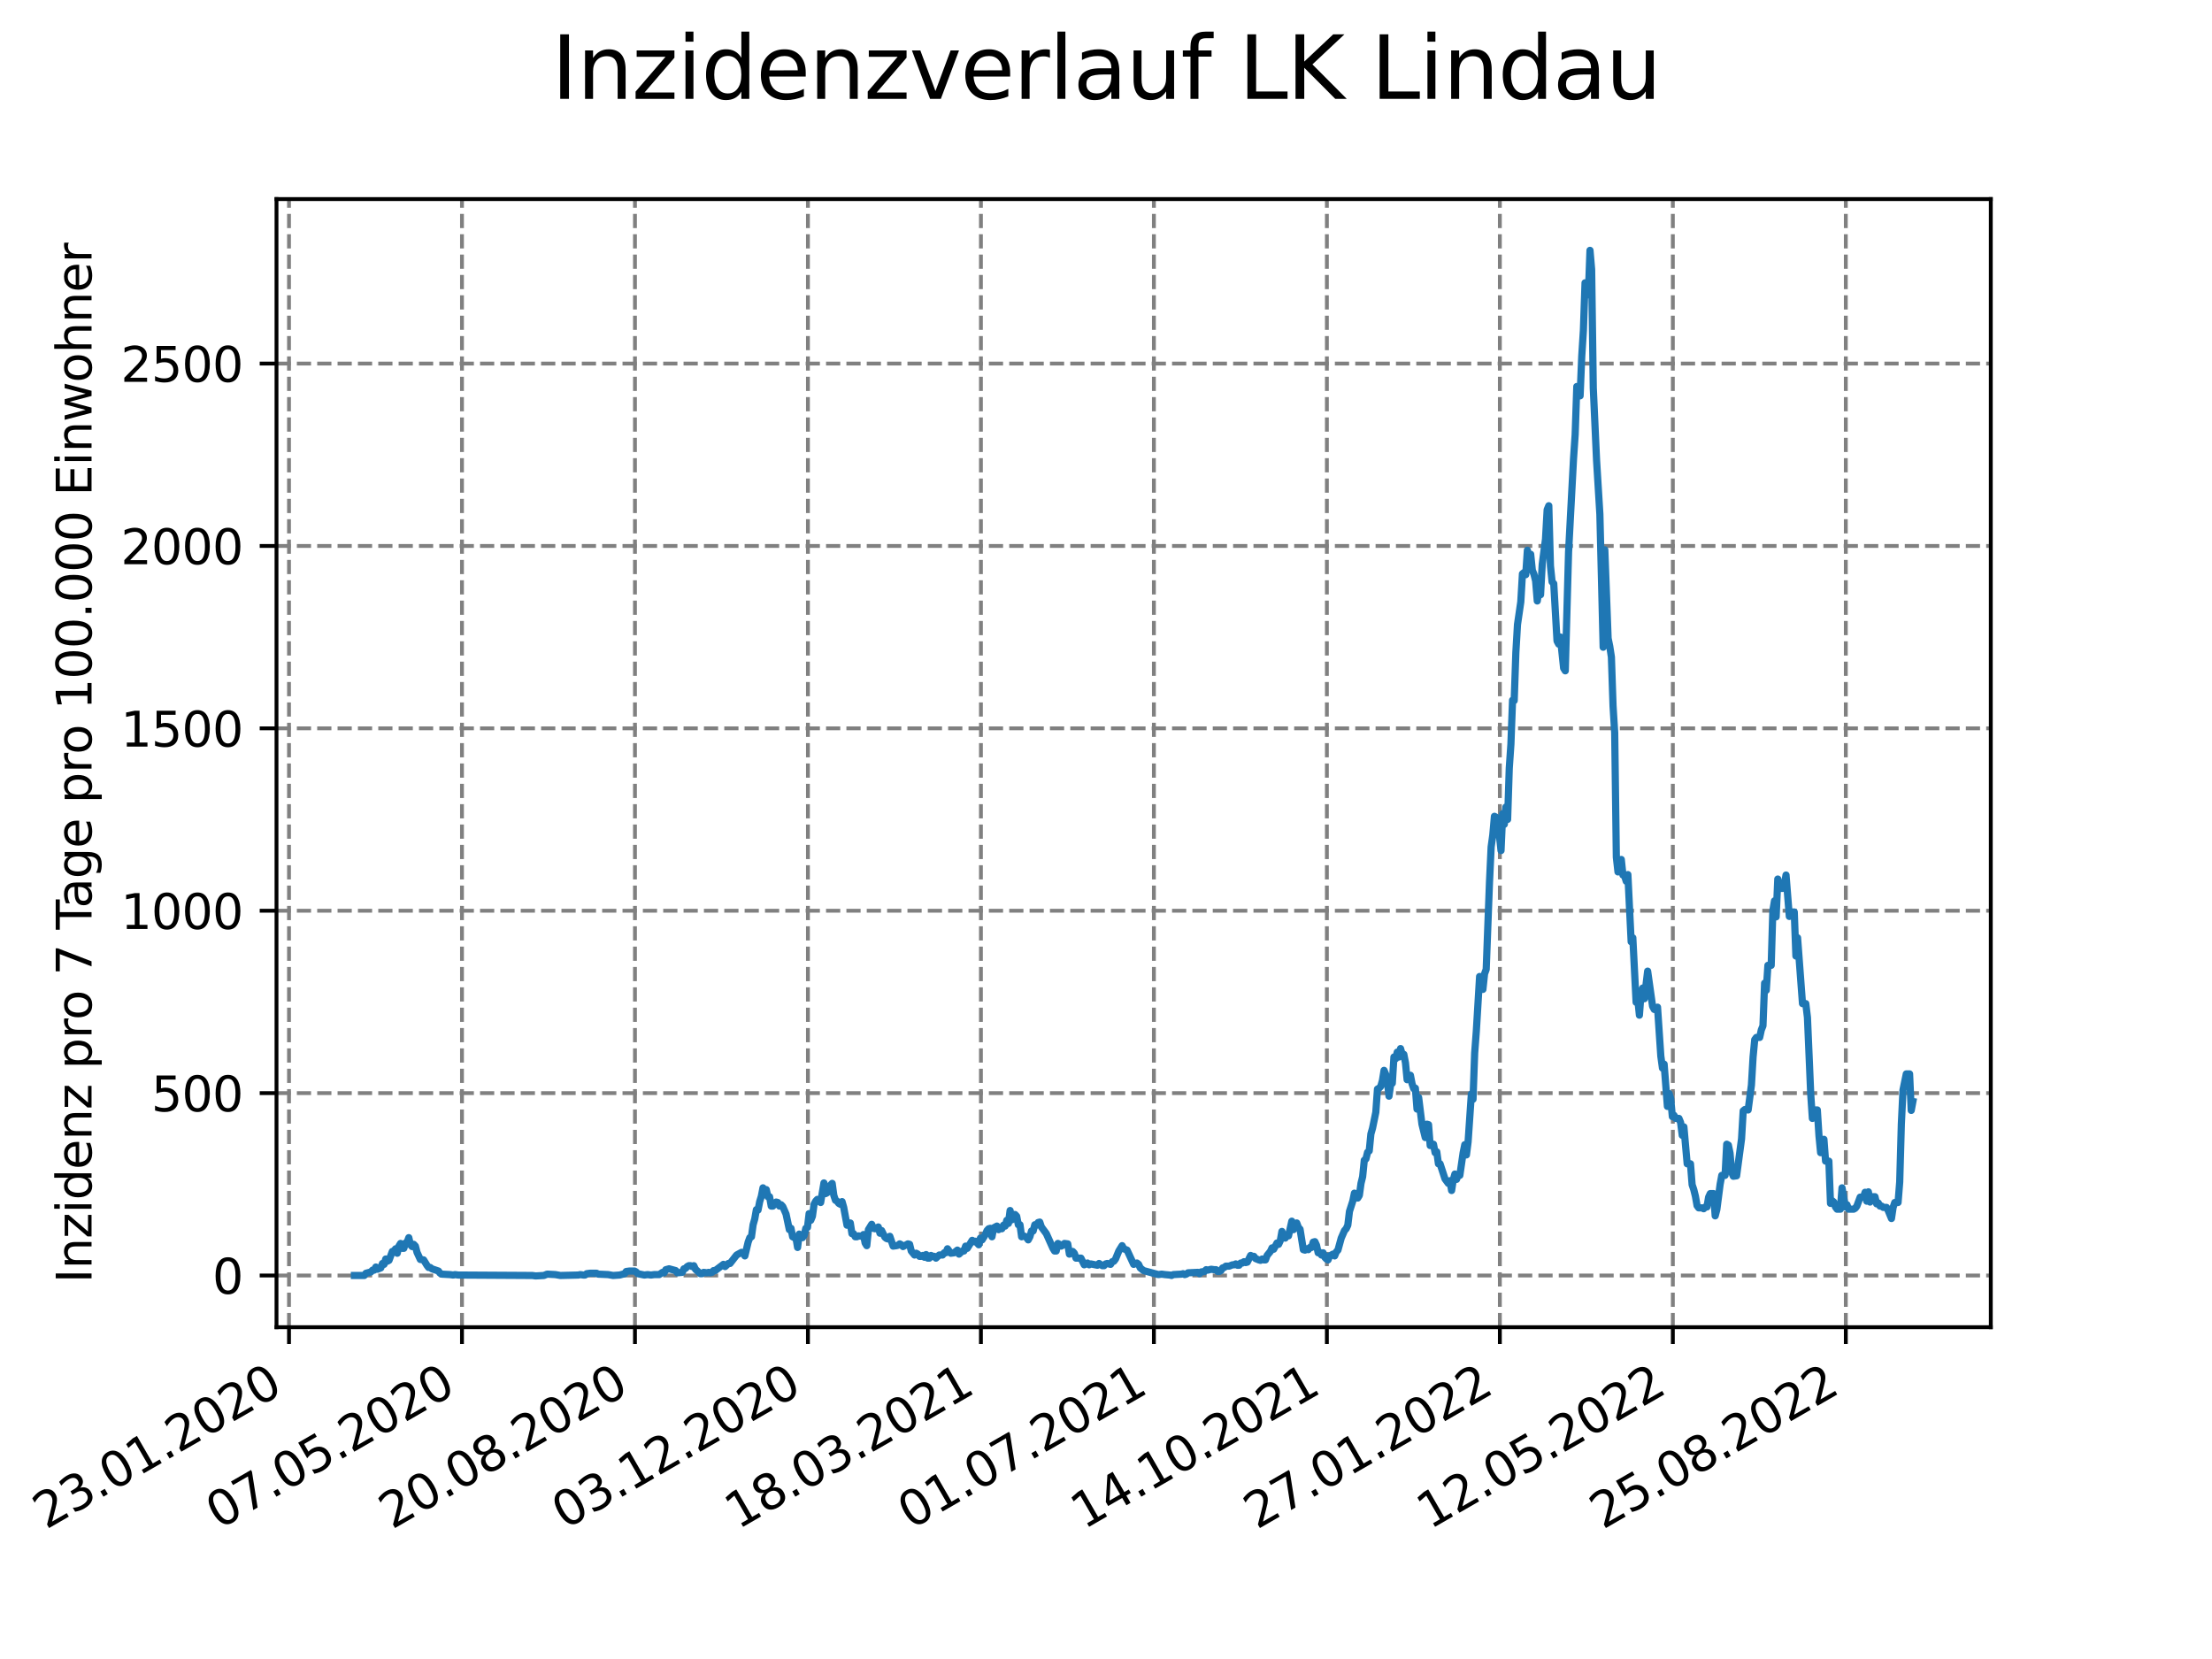<?xml version="1.0" encoding="utf-8" standalone="no"?>
<!DOCTYPE svg PUBLIC "-//W3C//DTD SVG 1.1//EN"
  "http://www.w3.org/Graphics/SVG/1.1/DTD/svg11.dtd">
<svg xmlns:xlink="http://www.w3.org/1999/xlink" width="460.8pt" height="345.6pt" viewBox="0 0 460.8 345.6" xmlns="http://www.w3.org/2000/svg" version="1.1">
 <defs>
  <style type="text/css">*{stroke-linejoin: round; stroke-linecap: butt}</style>
 </defs>
 <g id="figure_1">
  <g id="patch_1">
   <path d="M 0 345.6 
L 460.8 345.6 
L 460.8 0 
L 0 0 
z
" style="fill: #ffffff"/>
  </g>
  <g id="axes_1">
   <g id="patch_2">
    <path d="M 57.6 276.48 
L 414.72 276.48 
L 414.72 41.472 
L 57.6 41.472 
z
" style="fill: #ffffff"/>
   </g>
   <g id="matplotlib.axis_1">
    <g id="xtick_1">
     <g id="line2d_1">
      <path d="M 60.205 276.48 
L 60.205 41.472 
" clip-path="url(#p2ac0fb8aaa)" style="fill: none; stroke-dasharray: 2.96,1.28; stroke-dashoffset: 0; stroke: #808080; stroke-width: 0.8"/>
     </g>
     <g id="line2d_2">
      <defs>
       <path id="m79f5014a08" d="M 0 0 
L 0 3.5 
" style="stroke: #000000; stroke-width: 0.8"/>
      </defs>
      <g>
       <use xlink:href="#m79f5014a08" x="60.205" y="276.48" style="stroke: #000000; stroke-width: 0.8"/>
      </g>
     </g>
     <g id="text_1">
      <!-- 23.01.2020 -->
      <g transform="translate(9.58 318.689) rotate(-30) scale(0.1 -0.1)">
       <defs>
        <path id="DejaVuSans-32" d="M 1228 531 
L 3431 531 
L 3431 0 
L 469 0 
L 469 531 
Q 828 903 1448 1529 
Q 2069 2156 2228 2338 
Q 2531 2678 2651 2914 
Q 2772 3150 2772 3378 
Q 2772 3750 2511 3984 
Q 2250 4219 1831 4219 
Q 1534 4219 1204 4116 
Q 875 4013 500 3803 
L 500 4441 
Q 881 4594 1212 4672 
Q 1544 4750 1819 4750 
Q 2544 4750 2975 4387 
Q 3406 4025 3406 3419 
Q 3406 3131 3298 2873 
Q 3191 2616 2906 2266 
Q 2828 2175 2409 1742 
Q 1991 1309 1228 531 
z
" transform="scale(0.016)"/>
        <path id="DejaVuSans-33" d="M 2597 2516 
Q 3050 2419 3304 2112 
Q 3559 1806 3559 1356 
Q 3559 666 3084 287 
Q 2609 -91 1734 -91 
Q 1441 -91 1130 -33 
Q 819 25 488 141 
L 488 750 
Q 750 597 1062 519 
Q 1375 441 1716 441 
Q 2309 441 2620 675 
Q 2931 909 2931 1356 
Q 2931 1769 2642 2001 
Q 2353 2234 1838 2234 
L 1294 2234 
L 1294 2753 
L 1863 2753 
Q 2328 2753 2575 2939 
Q 2822 3125 2822 3475 
Q 2822 3834 2567 4026 
Q 2313 4219 1838 4219 
Q 1578 4219 1281 4162 
Q 984 4106 628 3988 
L 628 4550 
Q 988 4650 1302 4700 
Q 1616 4750 1894 4750 
Q 2613 4750 3031 4423 
Q 3450 4097 3450 3541 
Q 3450 3153 3228 2886 
Q 3006 2619 2597 2516 
z
" transform="scale(0.016)"/>
        <path id="DejaVuSans-2e" d="M 684 794 
L 1344 794 
L 1344 0 
L 684 0 
L 684 794 
z
" transform="scale(0.016)"/>
        <path id="DejaVuSans-30" d="M 2034 4250 
Q 1547 4250 1301 3770 
Q 1056 3291 1056 2328 
Q 1056 1369 1301 889 
Q 1547 409 2034 409 
Q 2525 409 2770 889 
Q 3016 1369 3016 2328 
Q 3016 3291 2770 3770 
Q 2525 4250 2034 4250 
z
M 2034 4750 
Q 2819 4750 3233 4129 
Q 3647 3509 3647 2328 
Q 3647 1150 3233 529 
Q 2819 -91 2034 -91 
Q 1250 -91 836 529 
Q 422 1150 422 2328 
Q 422 3509 836 4129 
Q 1250 4750 2034 4750 
z
" transform="scale(0.016)"/>
        <path id="DejaVuSans-31" d="M 794 531 
L 1825 531 
L 1825 4091 
L 703 3866 
L 703 4441 
L 1819 4666 
L 2450 4666 
L 2450 531 
L 3481 531 
L 3481 0 
L 794 0 
L 794 531 
z
" transform="scale(0.016)"/>
       </defs>
       <use xlink:href="#DejaVuSans-32"/>
       <use xlink:href="#DejaVuSans-33" x="63.623"/>
       <use xlink:href="#DejaVuSans-2e" x="127.246"/>
       <use xlink:href="#DejaVuSans-30" x="159.033"/>
       <use xlink:href="#DejaVuSans-31" x="222.656"/>
       <use xlink:href="#DejaVuSans-2e" x="286.279"/>
       <use xlink:href="#DejaVuSans-32" x="318.066"/>
       <use xlink:href="#DejaVuSans-30" x="381.689"/>
       <use xlink:href="#DejaVuSans-32" x="445.312"/>
       <use xlink:href="#DejaVuSans-30" x="508.936"/>
      </g>
     </g>
    </g>
    <g id="xtick_2">
     <g id="line2d_3">
      <path d="M 96.24 276.48 
L 96.24 41.472 
" clip-path="url(#p2ac0fb8aaa)" style="fill: none; stroke-dasharray: 2.96,1.28; stroke-dashoffset: 0; stroke: #808080; stroke-width: 0.8"/>
     </g>
     <g id="line2d_4">
      <g>
       <use xlink:href="#m79f5014a08" x="96.24" y="276.48" style="stroke: #000000; stroke-width: 0.8"/>
      </g>
     </g>
     <g id="text_2">
      <!-- 07.05.2020 -->
      <g transform="translate(45.615 318.689) rotate(-30) scale(0.1 -0.1)">
       <defs>
        <path id="DejaVuSans-37" d="M 525 4666 
L 3525 4666 
L 3525 4397 
L 1831 0 
L 1172 0 
L 2766 4134 
L 525 4134 
L 525 4666 
z
" transform="scale(0.016)"/>
        <path id="DejaVuSans-35" d="M 691 4666 
L 3169 4666 
L 3169 4134 
L 1269 4134 
L 1269 2991 
Q 1406 3038 1543 3061 
Q 1681 3084 1819 3084 
Q 2600 3084 3056 2656 
Q 3513 2228 3513 1497 
Q 3513 744 3044 326 
Q 2575 -91 1722 -91 
Q 1428 -91 1123 -41 
Q 819 9 494 109 
L 494 744 
Q 775 591 1075 516 
Q 1375 441 1709 441 
Q 2250 441 2565 725 
Q 2881 1009 2881 1497 
Q 2881 1984 2565 2268 
Q 2250 2553 1709 2553 
Q 1456 2553 1204 2497 
Q 953 2441 691 2322 
L 691 4666 
z
" transform="scale(0.016)"/>
       </defs>
       <use xlink:href="#DejaVuSans-30"/>
       <use xlink:href="#DejaVuSans-37" x="63.623"/>
       <use xlink:href="#DejaVuSans-2e" x="127.246"/>
       <use xlink:href="#DejaVuSans-30" x="159.033"/>
       <use xlink:href="#DejaVuSans-35" x="222.656"/>
       <use xlink:href="#DejaVuSans-2e" x="286.279"/>
       <use xlink:href="#DejaVuSans-32" x="318.066"/>
       <use xlink:href="#DejaVuSans-30" x="381.689"/>
       <use xlink:href="#DejaVuSans-32" x="445.312"/>
       <use xlink:href="#DejaVuSans-30" x="508.936"/>
      </g>
     </g>
    </g>
    <g id="xtick_3">
     <g id="line2d_5">
      <path d="M 132.275 276.48 
L 132.275 41.472 
" clip-path="url(#p2ac0fb8aaa)" style="fill: none; stroke-dasharray: 2.96,1.28; stroke-dashoffset: 0; stroke: #808080; stroke-width: 0.8"/>
     </g>
     <g id="line2d_6">
      <g>
       <use xlink:href="#m79f5014a08" x="132.275" y="276.48" style="stroke: #000000; stroke-width: 0.8"/>
      </g>
     </g>
     <g id="text_3">
      <!-- 20.08.2020 -->
      <g transform="translate(81.649 318.689) rotate(-30) scale(0.1 -0.1)">
       <defs>
        <path id="DejaVuSans-38" d="M 2034 2216 
Q 1584 2216 1326 1975 
Q 1069 1734 1069 1313 
Q 1069 891 1326 650 
Q 1584 409 2034 409 
Q 2484 409 2743 651 
Q 3003 894 3003 1313 
Q 3003 1734 2745 1975 
Q 2488 2216 2034 2216 
z
M 1403 2484 
Q 997 2584 770 2862 
Q 544 3141 544 3541 
Q 544 4100 942 4425 
Q 1341 4750 2034 4750 
Q 2731 4750 3128 4425 
Q 3525 4100 3525 3541 
Q 3525 3141 3298 2862 
Q 3072 2584 2669 2484 
Q 3125 2378 3379 2068 
Q 3634 1759 3634 1313 
Q 3634 634 3220 271 
Q 2806 -91 2034 -91 
Q 1263 -91 848 271 
Q 434 634 434 1313 
Q 434 1759 690 2068 
Q 947 2378 1403 2484 
z
M 1172 3481 
Q 1172 3119 1398 2916 
Q 1625 2713 2034 2713 
Q 2441 2713 2670 2916 
Q 2900 3119 2900 3481 
Q 2900 3844 2670 4047 
Q 2441 4250 2034 4250 
Q 1625 4250 1398 4047 
Q 1172 3844 1172 3481 
z
" transform="scale(0.016)"/>
       </defs>
       <use xlink:href="#DejaVuSans-32"/>
       <use xlink:href="#DejaVuSans-30" x="63.623"/>
       <use xlink:href="#DejaVuSans-2e" x="127.246"/>
       <use xlink:href="#DejaVuSans-30" x="159.033"/>
       <use xlink:href="#DejaVuSans-38" x="222.656"/>
       <use xlink:href="#DejaVuSans-2e" x="286.279"/>
       <use xlink:href="#DejaVuSans-32" x="318.066"/>
       <use xlink:href="#DejaVuSans-30" x="381.689"/>
       <use xlink:href="#DejaVuSans-32" x="445.312"/>
       <use xlink:href="#DejaVuSans-30" x="508.936"/>
      </g>
     </g>
    </g>
    <g id="xtick_4">
     <g id="line2d_7">
      <path d="M 168.309 276.48 
L 168.309 41.472 
" clip-path="url(#p2ac0fb8aaa)" style="fill: none; stroke-dasharray: 2.96,1.28; stroke-dashoffset: 0; stroke: #808080; stroke-width: 0.8"/>
     </g>
     <g id="line2d_8">
      <g>
       <use xlink:href="#m79f5014a08" x="168.309" y="276.48" style="stroke: #000000; stroke-width: 0.8"/>
      </g>
     </g>
     <g id="text_4">
      <!-- 03.12.2020 -->
      <g transform="translate(117.684 318.689) rotate(-30) scale(0.1 -0.1)">
       <use xlink:href="#DejaVuSans-30"/>
       <use xlink:href="#DejaVuSans-33" x="63.623"/>
       <use xlink:href="#DejaVuSans-2e" x="127.246"/>
       <use xlink:href="#DejaVuSans-31" x="159.033"/>
       <use xlink:href="#DejaVuSans-32" x="222.656"/>
       <use xlink:href="#DejaVuSans-2e" x="286.279"/>
       <use xlink:href="#DejaVuSans-32" x="318.066"/>
       <use xlink:href="#DejaVuSans-30" x="381.689"/>
       <use xlink:href="#DejaVuSans-32" x="445.312"/>
       <use xlink:href="#DejaVuSans-30" x="508.936"/>
      </g>
     </g>
    </g>
    <g id="xtick_5">
     <g id="line2d_9">
      <path d="M 204.344 276.48 
L 204.344 41.472 
" clip-path="url(#p2ac0fb8aaa)" style="fill: none; stroke-dasharray: 2.96,1.28; stroke-dashoffset: 0; stroke: #808080; stroke-width: 0.8"/>
     </g>
     <g id="line2d_10">
      <g>
       <use xlink:href="#m79f5014a08" x="204.344" y="276.48" style="stroke: #000000; stroke-width: 0.8"/>
      </g>
     </g>
     <g id="text_5">
      <!-- 18.03.2021 -->
      <g transform="translate(153.719 318.689) rotate(-30) scale(0.1 -0.1)">
       <use xlink:href="#DejaVuSans-31"/>
       <use xlink:href="#DejaVuSans-38" x="63.623"/>
       <use xlink:href="#DejaVuSans-2e" x="127.246"/>
       <use xlink:href="#DejaVuSans-30" x="159.033"/>
       <use xlink:href="#DejaVuSans-33" x="222.656"/>
       <use xlink:href="#DejaVuSans-2e" x="286.279"/>
       <use xlink:href="#DejaVuSans-32" x="318.066"/>
       <use xlink:href="#DejaVuSans-30" x="381.689"/>
       <use xlink:href="#DejaVuSans-32" x="445.312"/>
       <use xlink:href="#DejaVuSans-31" x="508.936"/>
      </g>
     </g>
    </g>
    <g id="xtick_6">
     <g id="line2d_11">
      <path d="M 240.378 276.48 
L 240.378 41.472 
" clip-path="url(#p2ac0fb8aaa)" style="fill: none; stroke-dasharray: 2.96,1.28; stroke-dashoffset: 0; stroke: #808080; stroke-width: 0.8"/>
     </g>
     <g id="line2d_12">
      <g>
       <use xlink:href="#m79f5014a08" x="240.378" y="276.48" style="stroke: #000000; stroke-width: 0.8"/>
      </g>
     </g>
     <g id="text_6">
      <!-- 01.07.2021 -->
      <g transform="translate(189.753 318.689) rotate(-30) scale(0.1 -0.1)">
       <use xlink:href="#DejaVuSans-30"/>
       <use xlink:href="#DejaVuSans-31" x="63.623"/>
       <use xlink:href="#DejaVuSans-2e" x="127.246"/>
       <use xlink:href="#DejaVuSans-30" x="159.033"/>
       <use xlink:href="#DejaVuSans-37" x="222.656"/>
       <use xlink:href="#DejaVuSans-2e" x="286.279"/>
       <use xlink:href="#DejaVuSans-32" x="318.066"/>
       <use xlink:href="#DejaVuSans-30" x="381.689"/>
       <use xlink:href="#DejaVuSans-32" x="445.312"/>
       <use xlink:href="#DejaVuSans-31" x="508.936"/>
      </g>
     </g>
    </g>
    <g id="xtick_7">
     <g id="line2d_13">
      <path d="M 276.413 276.48 
L 276.413 41.472 
" clip-path="url(#p2ac0fb8aaa)" style="fill: none; stroke-dasharray: 2.96,1.28; stroke-dashoffset: 0; stroke: #808080; stroke-width: 0.8"/>
     </g>
     <g id="line2d_14">
      <g>
       <use xlink:href="#m79f5014a08" x="276.413" y="276.48" style="stroke: #000000; stroke-width: 0.8"/>
      </g>
     </g>
     <g id="text_7">
      <!-- 14.10.2021 -->
      <g transform="translate(225.788 318.689) rotate(-30) scale(0.1 -0.1)">
       <defs>
        <path id="DejaVuSans-34" d="M 2419 4116 
L 825 1625 
L 2419 1625 
L 2419 4116 
z
M 2253 4666 
L 3047 4666 
L 3047 1625 
L 3713 1625 
L 3713 1100 
L 3047 1100 
L 3047 0 
L 2419 0 
L 2419 1100 
L 313 1100 
L 313 1709 
L 2253 4666 
z
" transform="scale(0.016)"/>
       </defs>
       <use xlink:href="#DejaVuSans-31"/>
       <use xlink:href="#DejaVuSans-34" x="63.623"/>
       <use xlink:href="#DejaVuSans-2e" x="127.246"/>
       <use xlink:href="#DejaVuSans-31" x="159.033"/>
       <use xlink:href="#DejaVuSans-30" x="222.656"/>
       <use xlink:href="#DejaVuSans-2e" x="286.279"/>
       <use xlink:href="#DejaVuSans-32" x="318.066"/>
       <use xlink:href="#DejaVuSans-30" x="381.689"/>
       <use xlink:href="#DejaVuSans-32" x="445.312"/>
       <use xlink:href="#DejaVuSans-31" x="508.936"/>
      </g>
     </g>
    </g>
    <g id="xtick_8">
     <g id="line2d_15">
      <path d="M 312.448 276.48 
L 312.448 41.472 
" clip-path="url(#p2ac0fb8aaa)" style="fill: none; stroke-dasharray: 2.96,1.28; stroke-dashoffset: 0; stroke: #808080; stroke-width: 0.8"/>
     </g>
     <g id="line2d_16">
      <g>
       <use xlink:href="#m79f5014a08" x="312.448" y="276.48" style="stroke: #000000; stroke-width: 0.8"/>
      </g>
     </g>
     <g id="text_8">
      <!-- 27.01.2022 -->
      <g transform="translate(261.822 318.689) rotate(-30) scale(0.1 -0.1)">
       <use xlink:href="#DejaVuSans-32"/>
       <use xlink:href="#DejaVuSans-37" x="63.623"/>
       <use xlink:href="#DejaVuSans-2e" x="127.246"/>
       <use xlink:href="#DejaVuSans-30" x="159.033"/>
       <use xlink:href="#DejaVuSans-31" x="222.656"/>
       <use xlink:href="#DejaVuSans-2e" x="286.279"/>
       <use xlink:href="#DejaVuSans-32" x="318.066"/>
       <use xlink:href="#DejaVuSans-30" x="381.689"/>
       <use xlink:href="#DejaVuSans-32" x="445.312"/>
       <use xlink:href="#DejaVuSans-32" x="508.936"/>
      </g>
     </g>
    </g>
    <g id="xtick_9">
     <g id="line2d_17">
      <path d="M 348.482 276.48 
L 348.482 41.472 
" clip-path="url(#p2ac0fb8aaa)" style="fill: none; stroke-dasharray: 2.96,1.28; stroke-dashoffset: 0; stroke: #808080; stroke-width: 0.8"/>
     </g>
     <g id="line2d_18">
      <g>
       <use xlink:href="#m79f5014a08" x="348.482" y="276.48" style="stroke: #000000; stroke-width: 0.8"/>
      </g>
     </g>
     <g id="text_9">
      <!-- 12.05.2022 -->
      <g transform="translate(297.857 318.689) rotate(-30) scale(0.1 -0.1)">
       <use xlink:href="#DejaVuSans-31"/>
       <use xlink:href="#DejaVuSans-32" x="63.623"/>
       <use xlink:href="#DejaVuSans-2e" x="127.246"/>
       <use xlink:href="#DejaVuSans-30" x="159.033"/>
       <use xlink:href="#DejaVuSans-35" x="222.656"/>
       <use xlink:href="#DejaVuSans-2e" x="286.279"/>
       <use xlink:href="#DejaVuSans-32" x="318.066"/>
       <use xlink:href="#DejaVuSans-30" x="381.689"/>
       <use xlink:href="#DejaVuSans-32" x="445.312"/>
       <use xlink:href="#DejaVuSans-32" x="508.936"/>
      </g>
     </g>
    </g>
    <g id="xtick_10">
     <g id="line2d_19">
      <path d="M 384.517 276.48 
L 384.517 41.472 
" clip-path="url(#p2ac0fb8aaa)" style="fill: none; stroke-dasharray: 2.96,1.28; stroke-dashoffset: 0; stroke: #808080; stroke-width: 0.8"/>
     </g>
     <g id="line2d_20">
      <g>
       <use xlink:href="#m79f5014a08" x="384.517" y="276.48" style="stroke: #000000; stroke-width: 0.8"/>
      </g>
     </g>
     <g id="text_10">
      <!-- 25.08.2022 -->
      <g transform="translate(333.892 318.689) rotate(-30) scale(0.1 -0.1)">
       <use xlink:href="#DejaVuSans-32"/>
       <use xlink:href="#DejaVuSans-35" x="63.623"/>
       <use xlink:href="#DejaVuSans-2e" x="127.246"/>
       <use xlink:href="#DejaVuSans-30" x="159.033"/>
       <use xlink:href="#DejaVuSans-38" x="222.656"/>
       <use xlink:href="#DejaVuSans-2e" x="286.279"/>
       <use xlink:href="#DejaVuSans-32" x="318.066"/>
       <use xlink:href="#DejaVuSans-30" x="381.689"/>
       <use xlink:href="#DejaVuSans-32" x="445.312"/>
       <use xlink:href="#DejaVuSans-32" x="508.936"/>
      </g>
     </g>
    </g>
   </g>
   <g id="matplotlib.axis_2">
    <g id="ytick_1">
     <g id="line2d_21">
      <path d="M 57.6 265.705 
L 414.72 265.705 
" clip-path="url(#p2ac0fb8aaa)" style="fill: none; stroke-dasharray: 2.96,1.28; stroke-dashoffset: 0; stroke: #808080; stroke-width: 0.8"/>
     </g>
     <g id="line2d_22">
      <defs>
       <path id="m33ab89d1f5" d="M 0 0 
L -3.5 0 
" style="stroke: #000000; stroke-width: 0.8"/>
      </defs>
      <g>
       <use xlink:href="#m33ab89d1f5" x="57.6" y="265.705" style="stroke: #000000; stroke-width: 0.8"/>
      </g>
     </g>
     <g id="text_11">
      <!-- 0 -->
      <g transform="translate(44.237 269.504) scale(0.1 -0.1)">
       <use xlink:href="#DejaVuSans-30"/>
      </g>
     </g>
    </g>
    <g id="ytick_2">
     <g id="line2d_23">
      <path d="M 57.6 227.712 
L 414.72 227.712 
" clip-path="url(#p2ac0fb8aaa)" style="fill: none; stroke-dasharray: 2.96,1.28; stroke-dashoffset: 0; stroke: #808080; stroke-width: 0.8"/>
     </g>
     <g id="line2d_24">
      <g>
       <use xlink:href="#m33ab89d1f5" x="57.6" y="227.712" style="stroke: #000000; stroke-width: 0.8"/>
      </g>
     </g>
     <g id="text_12">
      <!-- 500 -->
      <g transform="translate(31.512 231.511) scale(0.1 -0.1)">
       <use xlink:href="#DejaVuSans-35"/>
       <use xlink:href="#DejaVuSans-30" x="63.623"/>
       <use xlink:href="#DejaVuSans-30" x="127.246"/>
      </g>
     </g>
    </g>
    <g id="ytick_3">
     <g id="line2d_25">
      <path d="M 57.6 189.719 
L 414.72 189.719 
" clip-path="url(#p2ac0fb8aaa)" style="fill: none; stroke-dasharray: 2.96,1.28; stroke-dashoffset: 0; stroke: #808080; stroke-width: 0.8"/>
     </g>
     <g id="line2d_26">
      <g>
       <use xlink:href="#m33ab89d1f5" x="57.6" y="189.719" style="stroke: #000000; stroke-width: 0.8"/>
      </g>
     </g>
     <g id="text_13">
      <!-- 1000 -->
      <g transform="translate(25.15 193.519) scale(0.1 -0.1)">
       <use xlink:href="#DejaVuSans-31"/>
       <use xlink:href="#DejaVuSans-30" x="63.623"/>
       <use xlink:href="#DejaVuSans-30" x="127.246"/>
       <use xlink:href="#DejaVuSans-30" x="190.869"/>
      </g>
     </g>
    </g>
    <g id="ytick_4">
     <g id="line2d_27">
      <path d="M 57.6 151.726 
L 414.72 151.726 
" clip-path="url(#p2ac0fb8aaa)" style="fill: none; stroke-dasharray: 2.96,1.28; stroke-dashoffset: 0; stroke: #808080; stroke-width: 0.8"/>
     </g>
     <g id="line2d_28">
      <g>
       <use xlink:href="#m33ab89d1f5" x="57.6" y="151.726" style="stroke: #000000; stroke-width: 0.8"/>
      </g>
     </g>
     <g id="text_14">
      <!-- 1500 -->
      <g transform="translate(25.15 155.526) scale(0.1 -0.1)">
       <use xlink:href="#DejaVuSans-31"/>
       <use xlink:href="#DejaVuSans-35" x="63.623"/>
       <use xlink:href="#DejaVuSans-30" x="127.246"/>
       <use xlink:href="#DejaVuSans-30" x="190.869"/>
      </g>
     </g>
    </g>
    <g id="ytick_5">
     <g id="line2d_29">
      <path d="M 57.6 113.734 
L 414.72 113.734 
" clip-path="url(#p2ac0fb8aaa)" style="fill: none; stroke-dasharray: 2.96,1.28; stroke-dashoffset: 0; stroke: #808080; stroke-width: 0.8"/>
     </g>
     <g id="line2d_30">
      <g>
       <use xlink:href="#m33ab89d1f5" x="57.6" y="113.734" style="stroke: #000000; stroke-width: 0.8"/>
      </g>
     </g>
     <g id="text_15">
      <!-- 2000 -->
      <g transform="translate(25.15 117.533) scale(0.1 -0.1)">
       <use xlink:href="#DejaVuSans-32"/>
       <use xlink:href="#DejaVuSans-30" x="63.623"/>
       <use xlink:href="#DejaVuSans-30" x="127.246"/>
       <use xlink:href="#DejaVuSans-30" x="190.869"/>
      </g>
     </g>
    </g>
    <g id="ytick_6">
     <g id="line2d_31">
      <path d="M 57.6 75.741 
L 414.72 75.741 
" clip-path="url(#p2ac0fb8aaa)" style="fill: none; stroke-dasharray: 2.96,1.28; stroke-dashoffset: 0; stroke: #808080; stroke-width: 0.8"/>
     </g>
     <g id="line2d_32">
      <g>
       <use xlink:href="#m33ab89d1f5" x="57.6" y="75.741" style="stroke: #000000; stroke-width: 0.8"/>
      </g>
     </g>
     <g id="text_16">
      <!-- 2500 -->
      <g transform="translate(25.15 79.54) scale(0.1 -0.1)">
       <use xlink:href="#DejaVuSans-32"/>
       <use xlink:href="#DejaVuSans-35" x="63.623"/>
       <use xlink:href="#DejaVuSans-30" x="127.246"/>
       <use xlink:href="#DejaVuSans-30" x="190.869"/>
      </g>
     </g>
    </g>
    <g id="text_17">
     <!-- Inzidenz pro 7 Tage pro 100.000 Einwohner -->
     <g transform="translate(19.07 267.301) rotate(-90) scale(0.1 -0.1)">
      <defs>
       <path id="DejaVuSans-49" d="M 628 4666 
L 1259 4666 
L 1259 0 
L 628 0 
L 628 4666 
z
" transform="scale(0.016)"/>
       <path id="DejaVuSans-6e" d="M 3513 2113 
L 3513 0 
L 2938 0 
L 2938 2094 
Q 2938 2591 2744 2837 
Q 2550 3084 2163 3084 
Q 1697 3084 1428 2787 
Q 1159 2491 1159 1978 
L 1159 0 
L 581 0 
L 581 3500 
L 1159 3500 
L 1159 2956 
Q 1366 3272 1645 3428 
Q 1925 3584 2291 3584 
Q 2894 3584 3203 3211 
Q 3513 2838 3513 2113 
z
" transform="scale(0.016)"/>
       <path id="DejaVuSans-7a" d="M 353 3500 
L 3084 3500 
L 3084 2975 
L 922 459 
L 3084 459 
L 3084 0 
L 275 0 
L 275 525 
L 2438 3041 
L 353 3041 
L 353 3500 
z
" transform="scale(0.016)"/>
       <path id="DejaVuSans-69" d="M 603 3500 
L 1178 3500 
L 1178 0 
L 603 0 
L 603 3500 
z
M 603 4863 
L 1178 4863 
L 1178 4134 
L 603 4134 
L 603 4863 
z
" transform="scale(0.016)"/>
       <path id="DejaVuSans-64" d="M 2906 2969 
L 2906 4863 
L 3481 4863 
L 3481 0 
L 2906 0 
L 2906 525 
Q 2725 213 2448 61 
Q 2172 -91 1784 -91 
Q 1150 -91 751 415 
Q 353 922 353 1747 
Q 353 2572 751 3078 
Q 1150 3584 1784 3584 
Q 2172 3584 2448 3432 
Q 2725 3281 2906 2969 
z
M 947 1747 
Q 947 1113 1208 752 
Q 1469 391 1925 391 
Q 2381 391 2643 752 
Q 2906 1113 2906 1747 
Q 2906 2381 2643 2742 
Q 2381 3103 1925 3103 
Q 1469 3103 1208 2742 
Q 947 2381 947 1747 
z
" transform="scale(0.016)"/>
       <path id="DejaVuSans-65" d="M 3597 1894 
L 3597 1613 
L 953 1613 
Q 991 1019 1311 708 
Q 1631 397 2203 397 
Q 2534 397 2845 478 
Q 3156 559 3463 722 
L 3463 178 
Q 3153 47 2828 -22 
Q 2503 -91 2169 -91 
Q 1331 -91 842 396 
Q 353 884 353 1716 
Q 353 2575 817 3079 
Q 1281 3584 2069 3584 
Q 2775 3584 3186 3129 
Q 3597 2675 3597 1894 
z
M 3022 2063 
Q 3016 2534 2758 2815 
Q 2500 3097 2075 3097 
Q 1594 3097 1305 2825 
Q 1016 2553 972 2059 
L 3022 2063 
z
" transform="scale(0.016)"/>
       <path id="DejaVuSans-20" transform="scale(0.016)"/>
       <path id="DejaVuSans-70" d="M 1159 525 
L 1159 -1331 
L 581 -1331 
L 581 3500 
L 1159 3500 
L 1159 2969 
Q 1341 3281 1617 3432 
Q 1894 3584 2278 3584 
Q 2916 3584 3314 3078 
Q 3713 2572 3713 1747 
Q 3713 922 3314 415 
Q 2916 -91 2278 -91 
Q 1894 -91 1617 61 
Q 1341 213 1159 525 
z
M 3116 1747 
Q 3116 2381 2855 2742 
Q 2594 3103 2138 3103 
Q 1681 3103 1420 2742 
Q 1159 2381 1159 1747 
Q 1159 1113 1420 752 
Q 1681 391 2138 391 
Q 2594 391 2855 752 
Q 3116 1113 3116 1747 
z
" transform="scale(0.016)"/>
       <path id="DejaVuSans-72" d="M 2631 2963 
Q 2534 3019 2420 3045 
Q 2306 3072 2169 3072 
Q 1681 3072 1420 2755 
Q 1159 2438 1159 1844 
L 1159 0 
L 581 0 
L 581 3500 
L 1159 3500 
L 1159 2956 
Q 1341 3275 1631 3429 
Q 1922 3584 2338 3584 
Q 2397 3584 2469 3576 
Q 2541 3569 2628 3553 
L 2631 2963 
z
" transform="scale(0.016)"/>
       <path id="DejaVuSans-6f" d="M 1959 3097 
Q 1497 3097 1228 2736 
Q 959 2375 959 1747 
Q 959 1119 1226 758 
Q 1494 397 1959 397 
Q 2419 397 2687 759 
Q 2956 1122 2956 1747 
Q 2956 2369 2687 2733 
Q 2419 3097 1959 3097 
z
M 1959 3584 
Q 2709 3584 3137 3096 
Q 3566 2609 3566 1747 
Q 3566 888 3137 398 
Q 2709 -91 1959 -91 
Q 1206 -91 779 398 
Q 353 888 353 1747 
Q 353 2609 779 3096 
Q 1206 3584 1959 3584 
z
" transform="scale(0.016)"/>
       <path id="DejaVuSans-54" d="M -19 4666 
L 3928 4666 
L 3928 4134 
L 2272 4134 
L 2272 0 
L 1638 0 
L 1638 4134 
L -19 4134 
L -19 4666 
z
" transform="scale(0.016)"/>
       <path id="DejaVuSans-61" d="M 2194 1759 
Q 1497 1759 1228 1600 
Q 959 1441 959 1056 
Q 959 750 1161 570 
Q 1363 391 1709 391 
Q 2188 391 2477 730 
Q 2766 1069 2766 1631 
L 2766 1759 
L 2194 1759 
z
M 3341 1997 
L 3341 0 
L 2766 0 
L 2766 531 
Q 2569 213 2275 61 
Q 1981 -91 1556 -91 
Q 1019 -91 701 211 
Q 384 513 384 1019 
Q 384 1609 779 1909 
Q 1175 2209 1959 2209 
L 2766 2209 
L 2766 2266 
Q 2766 2663 2505 2880 
Q 2244 3097 1772 3097 
Q 1472 3097 1187 3025 
Q 903 2953 641 2809 
L 641 3341 
Q 956 3463 1253 3523 
Q 1550 3584 1831 3584 
Q 2591 3584 2966 3190 
Q 3341 2797 3341 1997 
z
" transform="scale(0.016)"/>
       <path id="DejaVuSans-67" d="M 2906 1791 
Q 2906 2416 2648 2759 
Q 2391 3103 1925 3103 
Q 1463 3103 1205 2759 
Q 947 2416 947 1791 
Q 947 1169 1205 825 
Q 1463 481 1925 481 
Q 2391 481 2648 825 
Q 2906 1169 2906 1791 
z
M 3481 434 
Q 3481 -459 3084 -895 
Q 2688 -1331 1869 -1331 
Q 1566 -1331 1297 -1286 
Q 1028 -1241 775 -1147 
L 775 -588 
Q 1028 -725 1275 -790 
Q 1522 -856 1778 -856 
Q 2344 -856 2625 -561 
Q 2906 -266 2906 331 
L 2906 616 
Q 2728 306 2450 153 
Q 2172 0 1784 0 
Q 1141 0 747 490 
Q 353 981 353 1791 
Q 353 2603 747 3093 
Q 1141 3584 1784 3584 
Q 2172 3584 2450 3431 
Q 2728 3278 2906 2969 
L 2906 3500 
L 3481 3500 
L 3481 434 
z
" transform="scale(0.016)"/>
       <path id="DejaVuSans-45" d="M 628 4666 
L 3578 4666 
L 3578 4134 
L 1259 4134 
L 1259 2753 
L 3481 2753 
L 3481 2222 
L 1259 2222 
L 1259 531 
L 3634 531 
L 3634 0 
L 628 0 
L 628 4666 
z
" transform="scale(0.016)"/>
       <path id="DejaVuSans-77" d="M 269 3500 
L 844 3500 
L 1563 769 
L 2278 3500 
L 2956 3500 
L 3675 769 
L 4391 3500 
L 4966 3500 
L 4050 0 
L 3372 0 
L 2619 2869 
L 1863 0 
L 1184 0 
L 269 3500 
z
" transform="scale(0.016)"/>
       <path id="DejaVuSans-68" d="M 3513 2113 
L 3513 0 
L 2938 0 
L 2938 2094 
Q 2938 2591 2744 2837 
Q 2550 3084 2163 3084 
Q 1697 3084 1428 2787 
Q 1159 2491 1159 1978 
L 1159 0 
L 581 0 
L 581 4863 
L 1159 4863 
L 1159 2956 
Q 1366 3272 1645 3428 
Q 1925 3584 2291 3584 
Q 2894 3584 3203 3211 
Q 3513 2838 3513 2113 
z
" transform="scale(0.016)"/>
      </defs>
      <use xlink:href="#DejaVuSans-49"/>
      <use xlink:href="#DejaVuSans-6e" x="29.492"/>
      <use xlink:href="#DejaVuSans-7a" x="92.871"/>
      <use xlink:href="#DejaVuSans-69" x="145.361"/>
      <use xlink:href="#DejaVuSans-64" x="173.145"/>
      <use xlink:href="#DejaVuSans-65" x="236.621"/>
      <use xlink:href="#DejaVuSans-6e" x="298.145"/>
      <use xlink:href="#DejaVuSans-7a" x="361.523"/>
      <use xlink:href="#DejaVuSans-20" x="414.014"/>
      <use xlink:href="#DejaVuSans-70" x="445.801"/>
      <use xlink:href="#DejaVuSans-72" x="509.277"/>
      <use xlink:href="#DejaVuSans-6f" x="548.141"/>
      <use xlink:href="#DejaVuSans-20" x="609.322"/>
      <use xlink:href="#DejaVuSans-37" x="641.109"/>
      <use xlink:href="#DejaVuSans-20" x="704.732"/>
      <use xlink:href="#DejaVuSans-54" x="736.52"/>
      <use xlink:href="#DejaVuSans-61" x="781.104"/>
      <use xlink:href="#DejaVuSans-67" x="842.383"/>
      <use xlink:href="#DejaVuSans-65" x="905.859"/>
      <use xlink:href="#DejaVuSans-20" x="967.383"/>
      <use xlink:href="#DejaVuSans-70" x="999.17"/>
      <use xlink:href="#DejaVuSans-72" x="1062.646"/>
      <use xlink:href="#DejaVuSans-6f" x="1101.51"/>
      <use xlink:href="#DejaVuSans-20" x="1162.691"/>
      <use xlink:href="#DejaVuSans-31" x="1194.479"/>
      <use xlink:href="#DejaVuSans-30" x="1258.102"/>
      <use xlink:href="#DejaVuSans-30" x="1321.725"/>
      <use xlink:href="#DejaVuSans-2e" x="1385.348"/>
      <use xlink:href="#DejaVuSans-30" x="1417.135"/>
      <use xlink:href="#DejaVuSans-30" x="1480.758"/>
      <use xlink:href="#DejaVuSans-30" x="1544.381"/>
      <use xlink:href="#DejaVuSans-20" x="1608.004"/>
      <use xlink:href="#DejaVuSans-45" x="1639.791"/>
      <use xlink:href="#DejaVuSans-69" x="1702.975"/>
      <use xlink:href="#DejaVuSans-6e" x="1730.758"/>
      <use xlink:href="#DejaVuSans-77" x="1794.137"/>
      <use xlink:href="#DejaVuSans-6f" x="1875.924"/>
      <use xlink:href="#DejaVuSans-68" x="1937.105"/>
      <use xlink:href="#DejaVuSans-6e" x="2000.484"/>
      <use xlink:href="#DejaVuSans-65" x="2063.863"/>
      <use xlink:href="#DejaVuSans-72" x="2125.387"/>
     </g>
    </g>
   </g>
   <g id="line2d_33">
    <path d="M 73.833 265.705 
L 75.892 265.705 
L 76.235 265.242 
L 77.265 264.964 
L 77.608 264.593 
L 77.951 264.593 
L 78.294 263.944 
L 78.637 264.408 
L 79.324 264.129 
L 79.667 263.203 
L 80.01 263.388 
L 80.353 262.276 
L 80.696 262.739 
L 81.04 262.554 
L 81.726 260.7 
L 82.069 260.607 
L 82.412 260.144 
L 82.756 261.071 
L 83.099 259.588 
L 83.442 259.032 
L 83.785 260.051 
L 84.128 260.051 
L 84.472 258.939 
L 84.815 258.754 
L 85.158 257.827 
L 85.501 259.31 
L 85.844 259.68 
L 86.187 259.217 
L 86.531 259.588 
L 86.874 260.885 
L 87.56 262.368 
L 88.247 262.461 
L 88.933 263.573 
L 89.276 264.037 
L 89.619 264.037 
L 89.962 264.315 
L 91.335 264.778 
L 91.678 265.242 
L 92.022 265.427 
L 93.738 265.52 
L 94.424 265.612 
L 94.767 265.52 
L 95.453 265.612 
L 110.897 265.705 
L 111.583 265.798 
L 113.299 265.705 
L 113.986 265.427 
L 115.701 265.52 
L 116.731 265.705 
L 120.506 265.612 
L 120.849 265.52 
L 121.536 265.612 
L 121.879 265.612 
L 122.222 265.334 
L 122.908 265.242 
L 124.281 265.242 
L 124.624 265.427 
L 126.683 265.52 
L 127.713 265.705 
L 129.086 265.612 
L 130.115 265.334 
L 130.459 264.871 
L 131.145 264.778 
L 132.174 264.778 
L 132.518 264.964 
L 132.861 265.334 
L 134.234 265.612 
L 134.92 265.52 
L 135.606 265.612 
L 136.293 265.52 
L 137.322 265.52 
L 138.009 265.056 
L 138.352 265.149 
L 138.695 264.5 
L 139.381 264.315 
L 140.754 264.686 
L 141.097 265.149 
L 142.127 265.056 
L 142.47 264.315 
L 142.813 264.222 
L 143.156 263.851 
L 143.5 263.666 
L 143.843 263.666 
L 144.186 263.851 
L 144.529 263.666 
L 144.872 264.408 
L 145.902 265.334 
L 146.245 265.334 
L 146.588 265.056 
L 147.275 265.149 
L 147.618 265.056 
L 147.961 265.149 
L 148.304 265.056 
L 148.647 264.686 
L 148.991 264.686 
L 150.707 263.388 
L 151.05 263.851 
L 151.736 263.203 
L 152.079 263.203 
L 153.452 261.442 
L 154.482 260.885 
L 154.825 261.071 
L 155.168 261.627 
L 155.854 258.754 
L 156.198 257.827 
L 156.541 257.641 
L 156.884 255.139 
L 157.227 253.934 
L 157.57 251.987 
L 157.913 252.08 
L 158.257 250.319 
L 158.6 249.207 
L 158.943 247.446 
L 159.286 248.651 
L 159.629 247.817 
L 159.973 249.3 
L 160.316 249.3 
L 160.659 251.246 
L 161.002 251.246 
L 161.689 250.412 
L 162.032 250.504 
L 162.375 251.246 
L 162.718 250.968 
L 163.061 251.339 
L 163.748 252.914 
L 164.434 256.158 
L 164.777 255.88 
L 165.12 257.641 
L 165.464 257.827 
L 165.807 257.827 
L 166.15 259.866 
L 166.493 257.085 
L 167.179 257.827 
L 167.523 257.363 
L 167.866 255.88 
L 168.209 255.695 
L 168.552 252.822 
L 168.895 254.212 
L 169.239 253.378 
L 169.582 250.875 
L 169.925 250.226 
L 170.268 249.856 
L 170.611 249.948 
L 170.955 250.504 
L 171.641 246.426 
L 171.984 248.651 
L 172.327 248.465 
L 173.014 246.89 
L 173.357 246.519 
L 173.7 249.021 
L 174.043 250.041 
L 174.386 250.226 
L 174.73 250.69 
L 175.073 250.875 
L 175.416 250.319 
L 175.759 251.524 
L 176.446 255.231 
L 177.132 254.768 
L 177.475 256.993 
L 177.818 256.993 
L 178.161 257.641 
L 178.505 257.641 
L 178.848 257.456 
L 179.534 257.549 
L 179.877 257.178 
L 180.221 258.939 
L 180.564 259.495 
L 180.907 256.158 
L 181.593 255.046 
L 181.937 255.88 
L 182.28 255.973 
L 182.623 255.88 
L 182.966 255.602 
L 183.309 256.9 
L 183.652 256.344 
L 184.339 257.734 
L 184.682 258.012 
L 185.025 258.105 
L 185.368 257.549 
L 186.055 259.588 
L 186.741 259.495 
L 187.084 259.402 
L 187.428 259.124 
L 187.771 259.31 
L 188.114 259.68 
L 189.143 259.124 
L 189.487 259.217 
L 189.83 260.607 
L 190.516 261.442 
L 190.859 261.071 
L 191.203 261.256 
L 191.546 261.72 
L 191.889 261.72 
L 192.232 261.534 
L 192.575 261.905 
L 192.918 261.349 
L 193.262 262.09 
L 193.605 262.09 
L 193.948 261.534 
L 194.291 261.72 
L 194.634 261.72 
L 194.978 262.09 
L 195.664 261.442 
L 196.35 261.442 
L 196.694 260.978 
L 197.037 260.978 
L 197.38 260.144 
L 198.066 261.071 
L 198.753 260.978 
L 199.439 260.422 
L 199.782 261.256 
L 200.469 260.607 
L 200.812 260.607 
L 201.155 259.588 
L 201.498 260.051 
L 202.185 258.939 
L 202.528 258.383 
L 202.871 258.661 
L 203.214 258.568 
L 203.9 259.31 
L 204.244 257.919 
L 204.587 258.29 
L 205.273 257.178 
L 205.616 256.344 
L 205.96 255.973 
L 206.303 255.88 
L 206.646 257.641 
L 206.989 255.788 
L 207.676 255.417 
L 208.019 256.158 
L 208.362 255.788 
L 208.705 255.973 
L 209.048 255.231 
L 209.391 255.417 
L 209.735 254.212 
L 210.078 254.861 
L 210.421 252.173 
L 210.764 254.119 
L 211.107 253.007 
L 211.451 253.007 
L 211.794 253.378 
L 212.137 255.139 
L 212.48 255.139 
L 212.823 257.641 
L 213.166 257.456 
L 213.51 257.549 
L 213.853 257.827 
L 214.196 258.29 
L 214.539 257.641 
L 214.882 256.436 
L 215.226 256.436 
L 215.569 255.139 
L 215.912 255.231 
L 216.255 254.675 
L 216.598 254.583 
L 216.942 255.602 
L 217.971 256.993 
L 219.344 260.051 
L 219.687 260.607 
L 220.03 260.607 
L 220.373 259.032 
L 220.717 259.217 
L 221.06 259.588 
L 221.403 259.402 
L 221.746 259.032 
L 222.433 259.124 
L 222.776 261.256 
L 223.119 261.071 
L 223.462 260.7 
L 223.805 261.071 
L 224.148 262.09 
L 225.178 262.09 
L 225.864 263.481 
L 226.551 263.11 
L 226.894 263.481 
L 227.237 263.295 
L 228.61 263.573 
L 228.953 263.203 
L 229.639 263.666 
L 229.983 263.666 
L 230.326 263.295 
L 230.669 263.203 
L 231.355 263.388 
L 231.699 262.832 
L 232.042 262.739 
L 232.385 262.276 
L 233.071 260.607 
L 233.758 259.495 
L 234.101 260.144 
L 234.787 260.422 
L 236.16 263.388 
L 236.846 263.11 
L 237.19 263.388 
L 237.533 264.129 
L 238.219 264.686 
L 241.308 265.52 
L 241.994 265.427 
L 242.681 265.52 
L 243.71 265.612 
L 244.053 265.705 
L 244.396 265.52 
L 246.112 265.427 
L 246.456 265.334 
L 246.799 265.52 
L 247.142 265.427 
L 247.485 265.149 
L 249.544 265.056 
L 249.887 265.334 
L 250.231 264.964 
L 250.917 264.871 
L 251.26 264.5 
L 251.603 264.593 
L 252.29 264.408 
L 252.976 264.5 
L 253.319 264.5 
L 253.663 264.871 
L 254.006 264.871 
L 254.349 264.686 
L 254.692 264.129 
L 255.035 264.037 
L 255.378 263.759 
L 256.065 263.759 
L 256.751 263.481 
L 257.094 263.481 
L 257.438 263.295 
L 257.781 263.573 
L 258.124 263.573 
L 258.467 263.11 
L 258.81 263.11 
L 259.154 262.832 
L 259.497 263.017 
L 259.84 262.925 
L 260.526 261.534 
L 260.869 261.72 
L 261.213 261.72 
L 261.556 262.183 
L 262.242 262.461 
L 262.585 262.554 
L 262.929 262.276 
L 263.272 262.461 
L 263.615 262.461 
L 263.958 261.534 
L 264.644 260.7 
L 264.988 259.959 
L 265.331 260.237 
L 266.017 258.939 
L 266.36 259.217 
L 266.704 258.476 
L 267.047 256.529 
L 267.39 257.734 
L 267.733 257.919 
L 268.076 257.178 
L 268.42 257.456 
L 269.106 254.397 
L 269.449 256.158 
L 269.792 255.046 
L 270.135 254.768 
L 270.479 255.695 
L 270.822 256.066 
L 271.508 260.329 
L 271.851 260.422 
L 272.195 260.144 
L 272.538 260.329 
L 272.881 259.866 
L 273.224 259.866 
L 273.567 258.754 
L 273.911 258.661 
L 274.254 259.402 
L 274.597 260.978 
L 274.94 260.885 
L 275.283 261.442 
L 275.626 260.978 
L 275.97 261.905 
L 276.313 262.276 
L 276.656 262.461 
L 276.999 261.627 
L 277.686 261.256 
L 278.029 261.627 
L 278.372 260.793 
L 278.715 260.422 
L 279.402 257.919 
L 280.088 256.344 
L 280.431 255.973 
L 280.774 255.231 
L 281.117 252.358 
L 281.804 250.226 
L 282.147 248.558 
L 282.833 249.578 
L 283.177 249.021 
L 283.52 246.519 
L 283.863 245.129 
L 284.206 241.699 
L 284.549 241.421 
L 284.892 240.031 
L 285.236 239.753 
L 285.579 236.231 
L 285.922 235.026 
L 286.608 231.689 
L 286.952 226.869 
L 287.295 226.684 
L 287.638 226.313 
L 287.981 225.108 
L 288.324 222.976 
L 288.668 223.811 
L 289.011 225.201 
L 289.354 228.352 
L 289.697 225.942 
L 290.04 225.664 
L 290.383 220.196 
L 290.727 220.567 
L 291.07 219.176 
L 291.413 220.196 
L 291.756 218.435 
L 292.099 219.64 
L 292.443 219.64 
L 292.786 221.401 
L 293.129 224.923 
L 293.472 224.737 
L 293.815 223.996 
L 294.159 225.757 
L 294.502 226.777 
L 294.845 226.684 
L 295.188 231.04 
L 295.531 228.63 
L 296.218 234.192 
L 296.904 236.972 
L 297.247 234.192 
L 297.59 234.284 
L 297.934 238.641 
L 298.62 238.362 
L 298.963 240.124 
L 299.306 239.938 
L 299.65 242.441 
L 299.993 242.441 
L 301.022 245.592 
L 301.709 246.519 
L 302.052 245.963 
L 302.395 248.002 
L 302.738 245.777 
L 303.081 244.572 
L 303.425 245.685 
L 303.768 244.758 
L 304.111 244.851 
L 304.797 240.124 
L 305.141 238.455 
L 305.484 240.587 
L 305.827 237.899 
L 306.513 227.889 
L 306.856 229.001 
L 307.2 219.362 
L 307.543 214.82 
L 308.229 203.419 
L 308.572 204.439 
L 308.916 206.107 
L 309.259 202.863 
L 309.602 201.936 
L 310.288 183.77 
L 310.631 176.448 
L 310.975 173.945 
L 311.318 170.052 
L 311.661 170.237 
L 312.004 173.296 
L 312.347 173.945 
L 312.691 177.189 
L 313.034 169.496 
L 313.377 171.72 
L 313.72 168.106 
L 314.063 170.701 
L 314.407 160.042 
L 314.75 155.037 
L 315.093 145.861 
L 315.436 145.953 
L 315.779 135.943 
L 316.122 130.104 
L 316.809 125.377 
L 317.152 119.538 
L 317.495 119.26 
L 317.838 119.723 
L 318.182 114.625 
L 318.525 116.572 
L 318.868 115.459 
L 319.211 118.796 
L 319.554 119.63 
L 319.898 121.021 
L 320.241 125.192 
L 320.584 122.967 
L 320.927 123.894 
L 321.27 117.591 
L 321.957 112.308 
L 322.3 106.191 
L 322.643 105.357 
L 322.986 117.869 
L 323.329 121.206 
L 323.673 121.577 
L 324.359 133.533 
L 324.702 134.182 
L 325.045 132.699 
L 325.732 139.187 
L 326.075 139.743 
L 326.761 114.996 
L 327.791 95.624 
L 328.134 90.527 
L 328.477 80.516 
L 328.82 82.092 
L 329.164 82.463 
L 329.507 74.214 
L 329.85 68.838 
L 330.193 58.92 
L 330.536 60.774 
L 330.88 61.423 
L 331.223 52.154 
L 331.566 56.14 
L 331.909 80.794 
L 332.595 95.902 
L 333.282 107.118 
L 333.968 134.831 
L 334.311 114.533 
L 334.998 132.977 
L 335.341 134.646 
L 335.684 136.87 
L 336.027 147.066 
L 336.37 152.627 
L 336.714 178.579 
L 337.057 181.638 
L 337.4 180.896 
L 337.743 179.043 
L 338.086 182.287 
L 338.43 182.472 
L 338.773 183.584 
L 339.116 182.194 
L 339.802 196.19 
L 340.146 195.356 
L 340.832 208.795 
L 341.175 208.146 
L 341.518 211.483 
L 341.861 206.849 
L 342.205 205.829 
L 342.548 208.054 
L 343.234 202.307 
L 344.264 209.629 
L 344.607 210.278 
L 344.95 210.371 
L 345.293 209.815 
L 345.98 220.01 
L 346.323 222.513 
L 346.666 221.679 
L 347.352 230.484 
L 347.696 227.796 
L 348.039 228.908 
L 348.382 232.616 
L 348.725 232.338 
L 349.068 232.987 
L 349.755 232.987 
L 350.098 233.821 
L 350.441 236.509 
L 350.784 234.748 
L 351.471 242.441 
L 352.157 242.441 
L 352.5 246.797 
L 352.843 247.817 
L 353.187 249.207 
L 353.53 251.153 
L 353.873 251.617 
L 354.559 251.617 
L 354.903 251.802 
L 355.246 251.431 
L 355.589 251.431 
L 355.932 249.392 
L 356.275 248.651 
L 356.962 248.651 
L 357.305 253.285 
L 357.648 251.987 
L 358.334 246.704 
L 358.678 244.851 
L 359.364 244.851 
L 359.707 238.362 
L 360.05 238.548 
L 360.394 240.216 
L 360.737 244.202 
L 361.08 245.036 
L 361.766 244.943 
L 362.796 237.25 
L 363.139 231.411 
L 363.482 231.133 
L 364.169 231.226 
L 364.855 226.035 
L 365.198 220.196 
L 365.541 216.581 
L 365.885 216.118 
L 366.571 216.118 
L 366.914 214.542 
L 367.257 213.708 
L 367.6 204.81 
L 367.944 206.293 
L 368.287 201.102 
L 368.973 201.102 
L 369.316 189.702 
L 369.66 187.663 
L 370.003 190.999 
L 370.346 183.121 
L 370.689 185.067 
L 371.376 185.067 
L 371.719 184.233 
L 372.062 182.287 
L 372.748 190.907 
L 373.091 189.98 
L 373.778 189.98 
L 374.121 199.156 
L 374.464 195.356 
L 375.494 209.073 
L 376.18 209.073 
L 376.523 211.947 
L 377.21 227.982 
L 377.553 232.987 
L 377.896 231.226 
L 378.582 231.226 
L 378.926 236.601 
L 379.269 240.124 
L 379.612 238.362 
L 379.955 237.343 
L 380.298 241.885 
L 380.985 241.885 
L 381.328 250.69 
L 381.671 250.134 
L 382.014 250.412 
L 382.358 251.431 
L 382.701 251.895 
L 383.387 251.895 
L 383.73 247.446 
L 384.417 251.431 
L 384.76 250.968 
L 385.103 251.895 
L 386.133 251.895 
L 386.476 251.709 
L 386.819 251.246 
L 387.505 249.392 
L 388.192 249.392 
L 388.535 248.373 
L 388.878 250.226 
L 389.221 248.28 
L 389.564 250.412 
L 389.908 249.3 
L 390.594 249.3 
L 390.937 250.783 
L 391.28 250.597 
L 391.624 251.246 
L 391.967 251.246 
L 392.31 251.524 
L 392.996 251.524 
L 393.339 252.173 
L 394.026 253.841 
L 394.369 251.524 
L 394.712 250.504 
L 395.399 250.504 
L 395.742 246.241 
L 396.085 234.192 
L 396.428 227.055 
L 397.115 223.718 
L 397.801 223.718 
L 398.144 231.318 
L 398.487 229.464 
L 398.487 229.464 
" clip-path="url(#p2ac0fb8aaa)" style="fill: none; stroke: #1f77b4; stroke-width: 1.5; stroke-linecap: square"/>
   </g>
   <g id="patch_3">
    <path d="M 57.6 276.48 
L 57.6 41.472 
" style="fill: none; stroke: #000000; stroke-width: 0.8; stroke-linejoin: miter; stroke-linecap: square"/>
   </g>
   <g id="patch_4">
    <path d="M 414.72 276.48 
L 414.72 41.472 
" style="fill: none; stroke: #000000; stroke-width: 0.8; stroke-linejoin: miter; stroke-linecap: square"/>
   </g>
   <g id="patch_5">
    <path d="M 57.6 276.48 
L 414.72 276.48 
" style="fill: none; stroke: #000000; stroke-width: 0.8; stroke-linejoin: miter; stroke-linecap: square"/>
   </g>
   <g id="patch_6">
    <path d="M 57.6 41.472 
L 414.72 41.472 
" style="fill: none; stroke: #000000; stroke-width: 0.8; stroke-linejoin: miter; stroke-linecap: square"/>
   </g>
  </g>
  <g id="text_18">
   <!-- Inzidenzverlauf LK Lindau -->
   <g transform="translate(114.898 20.589) scale(0.18 -0.18)">
    <defs>
     <path id="DejaVuSans-76" d="M 191 3500 
L 800 3500 
L 1894 563 
L 2988 3500 
L 3597 3500 
L 2284 0 
L 1503 0 
L 191 3500 
z
" transform="scale(0.016)"/>
     <path id="DejaVuSans-6c" d="M 603 4863 
L 1178 4863 
L 1178 0 
L 603 0 
L 603 4863 
z
" transform="scale(0.016)"/>
     <path id="DejaVuSans-75" d="M 544 1381 
L 544 3500 
L 1119 3500 
L 1119 1403 
Q 1119 906 1312 657 
Q 1506 409 1894 409 
Q 2359 409 2629 706 
Q 2900 1003 2900 1516 
L 2900 3500 
L 3475 3500 
L 3475 0 
L 2900 0 
L 2900 538 
Q 2691 219 2414 64 
Q 2138 -91 1772 -91 
Q 1169 -91 856 284 
Q 544 659 544 1381 
z
M 1991 3584 
L 1991 3584 
z
" transform="scale(0.016)"/>
     <path id="DejaVuSans-66" d="M 2375 4863 
L 2375 4384 
L 1825 4384 
Q 1516 4384 1395 4259 
Q 1275 4134 1275 3809 
L 1275 3500 
L 2222 3500 
L 2222 3053 
L 1275 3053 
L 1275 0 
L 697 0 
L 697 3053 
L 147 3053 
L 147 3500 
L 697 3500 
L 697 3744 
Q 697 4328 969 4595 
Q 1241 4863 1831 4863 
L 2375 4863 
z
" transform="scale(0.016)"/>
     <path id="DejaVuSans-4c" d="M 628 4666 
L 1259 4666 
L 1259 531 
L 3531 531 
L 3531 0 
L 628 0 
L 628 4666 
z
" transform="scale(0.016)"/>
     <path id="DejaVuSans-4b" d="M 628 4666 
L 1259 4666 
L 1259 2694 
L 3353 4666 
L 4166 4666 
L 1850 2491 
L 4331 0 
L 3500 0 
L 1259 2247 
L 1259 0 
L 628 0 
L 628 4666 
z
" transform="scale(0.016)"/>
    </defs>
    <use xlink:href="#DejaVuSans-49"/>
    <use xlink:href="#DejaVuSans-6e" x="29.492"/>
    <use xlink:href="#DejaVuSans-7a" x="92.871"/>
    <use xlink:href="#DejaVuSans-69" x="145.361"/>
    <use xlink:href="#DejaVuSans-64" x="173.145"/>
    <use xlink:href="#DejaVuSans-65" x="236.621"/>
    <use xlink:href="#DejaVuSans-6e" x="298.145"/>
    <use xlink:href="#DejaVuSans-7a" x="361.523"/>
    <use xlink:href="#DejaVuSans-76" x="414.014"/>
    <use xlink:href="#DejaVuSans-65" x="473.193"/>
    <use xlink:href="#DejaVuSans-72" x="534.717"/>
    <use xlink:href="#DejaVuSans-6c" x="575.83"/>
    <use xlink:href="#DejaVuSans-61" x="603.613"/>
    <use xlink:href="#DejaVuSans-75" x="664.893"/>
    <use xlink:href="#DejaVuSans-66" x="728.271"/>
    <use xlink:href="#DejaVuSans-20" x="763.477"/>
    <use xlink:href="#DejaVuSans-4c" x="795.264"/>
    <use xlink:href="#DejaVuSans-4b" x="850.977"/>
    <use xlink:href="#DejaVuSans-20" x="916.553"/>
    <use xlink:href="#DejaVuSans-4c" x="948.34"/>
    <use xlink:href="#DejaVuSans-69" x="1004.053"/>
    <use xlink:href="#DejaVuSans-6e" x="1031.836"/>
    <use xlink:href="#DejaVuSans-64" x="1095.215"/>
    <use xlink:href="#DejaVuSans-61" x="1158.691"/>
    <use xlink:href="#DejaVuSans-75" x="1219.971"/>
   </g>
  </g>
 </g>
 <defs>
  <clipPath id="p2ac0fb8aaa">
   <rect x="57.6" y="41.472" width="357.12" height="235.008"/>
  </clipPath>
 </defs>
</svg>
